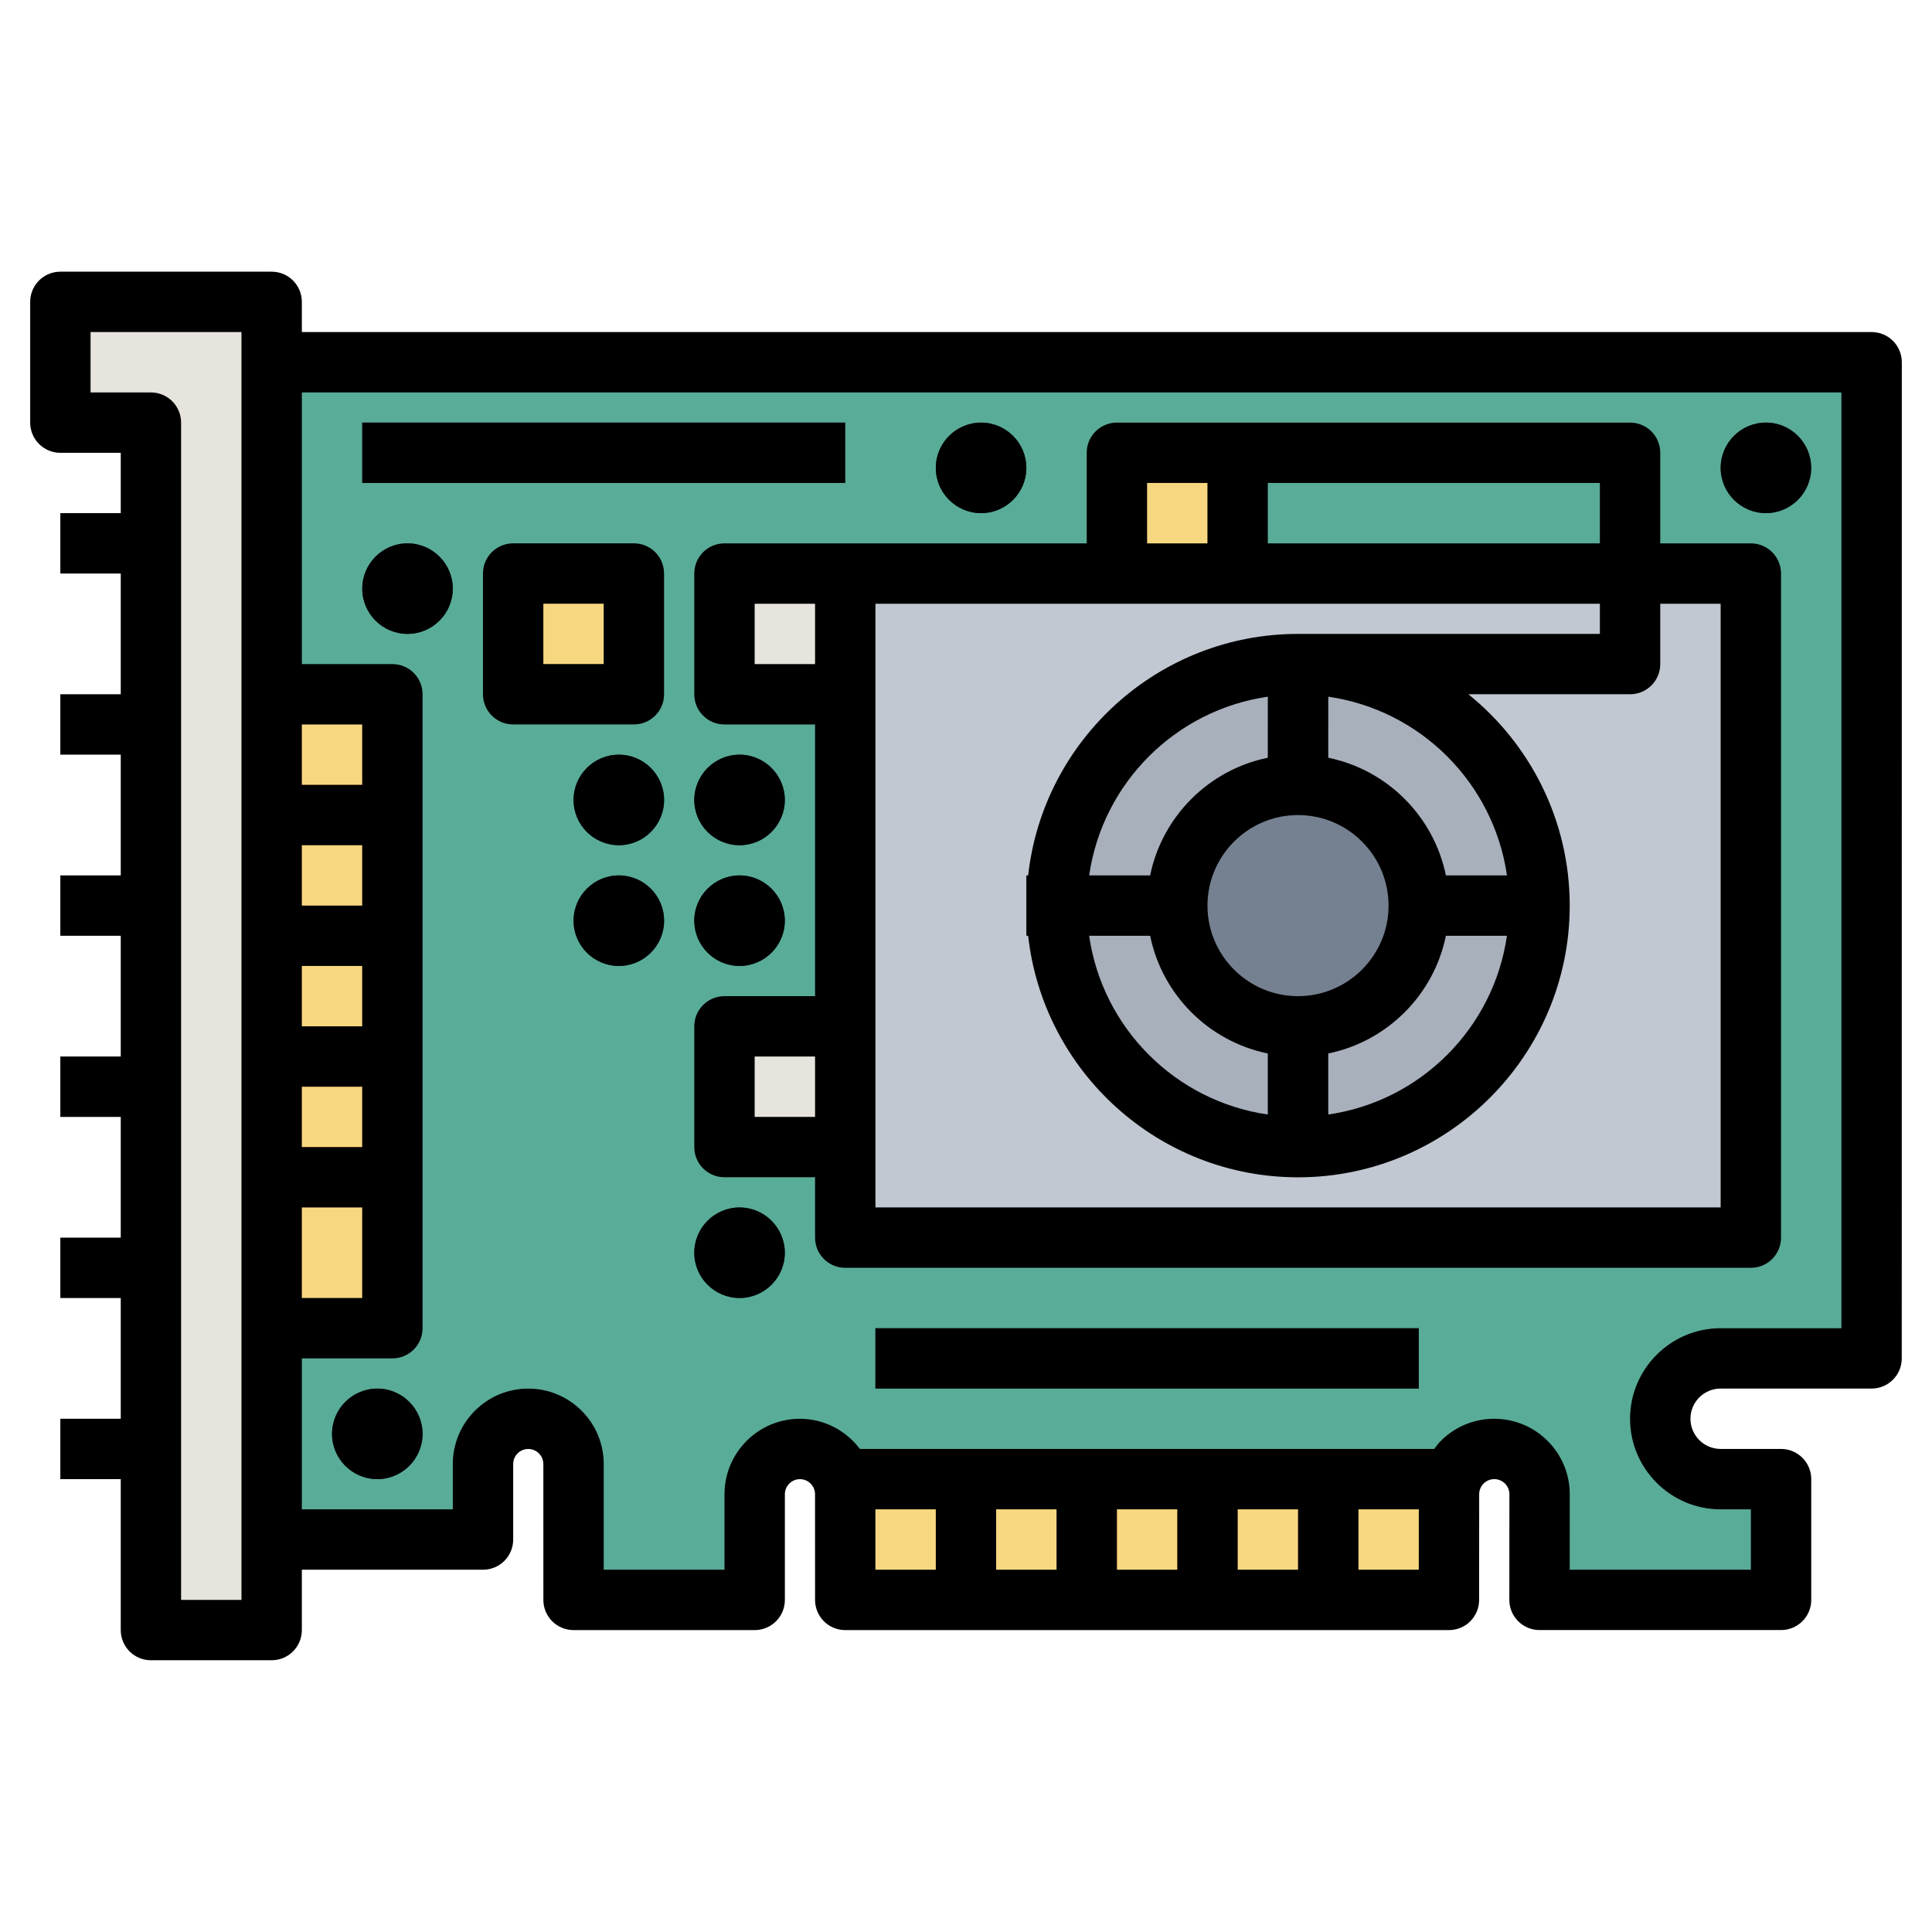 <svg id="Layer_3" enable-background="new 0 0 64 64" height="512" viewBox="0 0 64 64" width="512" xmlns="http://www.w3.org/2000/svg"><g><path d="m9 12h53v33h-5c-1.105 0-2 .895-2 2 0 1.105.895 2 2 2h2v4h-8v-3.5c0-.828-.672-1.5-1.5-1.5-.828 0-1.5.672-1.5 1.5v3.5h-20v-3.5c0-.828-.672-1.5-1.5-1.5-.828 0-1.5.672-1.5 1.5v3.5h-6v-4.5c0-.828-.672-1.5-1.5-1.5-.828 0-1.5.672-1.5 1.5v2.5h-7" fill="#59ac98"/><path d="m28 19h30v22h-30z" fill="#c1c8d1"/><circle cx="43" cy="30" fill="#a8b0bc" r="8"/><path d="m48.092 49h-20.184c.056.157.092.324.092.5v3.5h20v-3.5c0-.176.036-.343.092-.5z" fill="#f7d881"/><path d="m5 54h4v-44h-7v4h3z" fill="#e7e4dd"/><g><path d="m12.499 48.998c-.827 0-1.5-.673-1.5-1.499 0-.827.673-1.5 1.5-1.5.826 0 1.499.673 1.499 1.5 0 .826-.673 1.499-1.499 1.499zm0-1.999c-.276 0-.5.224-.5.5 0 .275.224.499.5.499.275 0 .499-.224.499-.499 0-.276-.224-.5-.499-.5z" fill="#243242"/></g><path d="m51 30c0-.34-.028-.672-.069-1.001h-4.072c-.363-1.401-1.459-2.496-2.86-2.858l.001-4.072c-.329-.041-.661-.069-1-.069s-.672.028-1 .069l-.001 4.073c-1.4.363-2.494 1.457-2.857 2.857h-4.072c-.042.329-.07.661-.07 1.001 0 .339.028.67.069.998h4.072c.362 1.401 1.457 2.497 2.858 2.86l.001 4.073c.328.041.661.069 1 .069s.671-.028 1-.069l-.001-4.072c1.402-.363 2.498-1.459 2.861-2.861h4.072c.04-.328.068-.659.068-.998z" fill="#758190"/><path d="m28 34h-4v4h4" fill="#e7e4dd"/><path d="m28 19h-4v4h4" fill="#e7e4dd"/><g><path d="m24.499 42.998c-.827 0-1.5-.673-1.5-1.499 0-.827.673-1.5 1.5-1.5.826 0 1.499.673 1.499 1.5 0 .826-.673 1.499-1.499 1.499zm0-1.999c-.276 0-.5.224-.5.5 0 .275.224.499.5.499.275 0 .499-.224.499-.499 0-.276-.224-.5-.499-.5z" fill="#243242"/></g><g><path d="m24.499 31.998c-.827 0-1.5-.673-1.5-1.499 0-.827.673-1.5 1.5-1.5.826 0 1.499.673 1.499 1.5 0 .826-.673 1.499-1.499 1.499zm0-1.999c-.276 0-.5.224-.5.5 0 .275.224.499.5.499.275 0 .499-.224.499-.499 0-.276-.224-.5-.499-.5z" fill="#243242"/></g><g><path d="m24.499 27.998c-.827 0-1.5-.673-1.5-1.499 0-.827.673-1.5 1.5-1.5.826 0 1.499.673 1.499 1.5 0 .826-.673 1.499-1.499 1.499zm0-1.999c-.276 0-.5.224-.5.5 0 .275.224.499.5.499.275 0 .499-.224.499-.499 0-.276-.224-.5-.499-.5z" fill="#243242"/></g><g><path d="m20.5 27.998c-.827 0-1.5-.673-1.5-1.499 0-.827.673-1.5 1.5-1.5.826 0 1.499.673 1.499 1.5 0 .826-.673 1.499-1.499 1.499zm0-1.999c-.276 0-.5.224-.5.5 0 .275.224.499.5.499.275 0 .499-.224.499-.499 0-.276-.224-.5-.499-.5z" fill="#243242"/></g><g><path d="m13.5 20.998c-.827 0-1.5-.673-1.5-1.499 0-.827.673-1.5 1.5-1.5.826 0 1.499.673 1.499 1.5 0 .826-.673 1.499-1.499 1.499zm0-1.999c-.276 0-.5.224-.5.5 0 .275.224.499.5.499.275 0 .499-.224.499-.499 0-.276-.224-.5-.499-.5z" fill="#243242"/></g><g><path d="m32.5 16.998c-.827 0-1.5-.673-1.5-1.499 0-.827.673-1.5 1.5-1.5.826 0 1.499.673 1.499 1.5 0 .826-.673 1.499-1.499 1.499zm0-1.999c-.276 0-.5.224-.5.5 0 .275.224.499.5.499.275 0 .499-.224.499-.499 0-.276-.224-.5-.499-.5z" fill="#243242"/></g><g><path d="m20.5 31.998c-.827 0-1.5-.673-1.5-1.499 0-.827.673-1.5 1.5-1.5.826 0 1.499.673 1.499 1.5 0 .826-.673 1.499-1.499 1.499zm0-1.999c-.276 0-.5.224-.5.5 0 .275.224.499.5.499.275 0 .499-.224.499-.499 0-.276-.224-.5-.499-.5z" fill="#243242"/></g><path d="m17 19h4v4h-4z" fill="#f7d881"/><path d="m37 19v-4h4v4" fill="#f7d881"/><g><path d="m31 48.999h1.999v3.999h-1.999z" fill="#e39854"/></g><g><path d="m35 48.999h1.999v3.999h-1.999z" fill="#e39854"/></g><g><path d="m39 48.999h1.999v3.999h-1.999z" fill="#e39854"/></g><g><path d="m43 48.999h1.999v3.999h-1.999z" fill="#e39854"/></g><path d="m9 23h4v21h-4" fill="#f7d881"/><g><path d="m8.999 25.999h3.999v1.999h-3.999z" fill="#e39854"/></g><g><path d="m8.999 29.999h3.999v1.999h-3.999z" fill="#e39854"/></g><g><path d="m8.999 33.999h3.999v1.999h-3.999z" fill="#e39854"/></g><g><path d="m8.999 37.999h3.999v1.999h-3.999z" fill="#e39854"/></g><g><path d="m1.999 16.999h2.999v1.999h-2.999z" fill="#d5cec2"/></g><g><path d="m1.999 22.999h2.999v1.999h-2.999z" fill="#d5cec2"/></g><g><path d="m1.999 28.999h2.999v1.999h-2.999z" fill="#d5cec2"/></g><g><path d="m1.999 34.999h2.999v1.999h-2.999z" fill="#d5cec2"/></g><g><path d="m1.999 40.999h2.999v1.999h-2.999z" fill="#d5cec2"/></g><g><path d="m1.999 46.999h2.999v1.999h-2.999z" fill="#d5cec2"/></g><g><path d="m28.999 43.999h17.999v1.999h-17.999z" fill="#4d5d7a"/></g><g><path d="m11.999 13.999h15.999v1.999h-15.999z" fill="#4d5d7a"/></g><g><path d="m58.499 16.998c-.827 0-1.5-.673-1.5-1.499 0-.827.673-1.5 1.5-1.5.826 0 1.499.673 1.499 1.5 0 .826-.673 1.499-1.499 1.499zm0-1.999c-.276 0-.5.224-.5.5 0 .275.224.499.5.499.275 0 .499-.224.499-.499 0-.276-.224-.5-.499-.5z" fill="#243242"/></g><g><path d="m62.707 11.292c-.187-.188-.442-.292-.707-.292h-52.001v-1c0-.553-.447-1-1-1h-6.999c-.553 0-1 .447-1 1v4c0 .552.447 1 1 1h2v1.999h-2.001v1.999h2.001v4.001h-2.001v1.999h2.001v4.001h-2.001v1.999h2.001v4.001h-2.001v1.999h2.001v4.001h-2.001v1.999h2.001v4.001h-2.001v1.999h2.001v5c0 .553.447 1 1 1h3.999c.553 0 1-.447 1-1v-2l6 .001c0 .001 0 0 .001 0 .265 0 .52-.104.707-.292s.293-.442.293-.708v-2.501c0-.274.224-.499.5-.499.274 0 .499.225.499.5l.001 4.501c0 .552.447.999 1 .999h6c.552 0 1-.447 1-1v-3.501c0-.274.224-.499.5-.499.274 0 .499.225.499.5l.001 3.501c0 .552.447.999 1 .999h19.998c.553 0 1-.447 1-.999l.002-3.502c0-.18.091-.299.146-.354.055-.054.173-.146.354-.146h.001c.275 0 .5.225.5.499l-.002 3.501c0 .266.105.52.293.707.188.188.442.293.707.293h8.001c.552 0 1-.447 1-1v-4c0-.552-.448-1-1-1h-2.002c-.551 0-1-.448-1-1.001 0-.551.449-.999 1-.999h5c.553 0 1-.447 1-.999l.002-32.999c0-.266-.105-.521-.293-.708zm-50.709 26.707h-1.999v-2.001h1.999zm0 1.999v3h-1.999v-3zm0-5.999h-1.999v-2.001h1.999zm0-4h-1.999v-2.001h1.999zm0-4h-1.999v-2h1.999zm-3.999 26.999h-2v-38.998c0-.553-.447-1-.999-1h-2v-2h4.999zm21-3h2.001v2.001h-2.001zm14.001 0v2.001h-2.001v-2.001zm-4 2.001h-2.001v-2.001h2.001zm-4 0h-2.001v-2.001h2.001zm9.999 0v-2.001h2.001l-.001 2.001zm16-8h-4.001c-1.653 0-3 1.347-3 3 0 1.654 1.347 3 3 3h1.002v2h-6.001l.001-2.501c0-1.378-1.122-2.499-2.5-2.499-.001 0-.002 0-.003 0-.667 0-1.293.26-1.765.73-.083.083-.152.177-.222.27h-19.024c-.457-.603-1.174-1-1.987-1-1.379 0-2.499 1.121-2.499 2.499v2.501h-4.001v-3.501c0-1.378-1.122-2.499-2.5-2.499-1.379 0-2.499 1.121-2.499 2.499v1.501l-5.001-.001v-5h2.999c.553 0 1-.447 1-1v-20.999c0-.553-.447-1-1-1h-2.999v-8.999h51z"/><path d="m12.499 45.999c-.827 0-1.5.673-1.5 1.5 0 .826.673 1.499 1.5 1.499.826 0 1.499-.673 1.499-1.499 0-.827-.673-1.5-1.499-1.5z"/><path d="m27.998 18h-3.999c-.553 0-1 .447-1 1v3.999c0 .553.447 1 1 1h3.001v9h-3.001c-.553 0-1 .447-1 1v3.999c0 .553.447 1 1 1h3.001v2c0 .553.447 1 1 1h29.999c.553 0 1-.447 1-1v-21.998c0-.553-.447-1-1-1h-3.001v-3.001c0-.553-.447-1-1-1h-12.999-.001-3.999c-.553 0-1 .447-1 1v3.001h-7.999c-.001 0-.001 0-.002 0zm25 0h-11v-2.001h11zm-14.999-2.001h1.999v2.001h-1.999zm-8.999 4.001h23.998v.998h-9.998v.001c-4.625 0-8.442 3.507-8.941 8h-.06v1.999h.06c.499 4.494 4.316 8.002 8.941 8.002 4.962 0 8.999-4.038 8.999-9.001 0-2.827-1.312-5.35-3.357-7.001h5.356c.553 0 1-.447 1-1v-1.998h2.001v19.998h-27.999zm13.999 12.999c-1.654 0-3-1.346-3-2.999 0-1.654 1.346-3 3-3 1.653 0 2.999 1.346 2.999 3 0 1.653-1.346 2.999-2.999 2.999zm-1-7.898c-1.956.398-3.5 1.942-3.899 3.898h-2.02c.44-3.059 2.861-5.479 5.92-5.92zm-3.899 5.897c.398 1.957 1.942 3.501 3.899 3.9v2.022c-3.06-.441-5.48-2.863-5.92-5.922zm5.899 5.922-.001-2.022c1.957-.399 3.501-1.943 3.899-3.9h2.022c-.44 3.059-2.86 5.481-5.92 5.922zm3.898-7.921c-.399-1.956-1.943-3.5-3.898-3.898l.001-2.022c3.059.44 5.479 2.861 5.92 5.92zm-22.898-7v-1.999h2.001v1.999zm0 14.999v-1.999h2.001v1.999z"/><path d="m24.499 39.999c-.827 0-1.5.673-1.5 1.5 0 .826.673 1.499 1.5 1.499.826 0 1.499-.673 1.499-1.499 0-.827-.673-1.5-1.499-1.5z"/><path d="m24.499 31.999c.826 0 1.499-.673 1.499-1.499 0-.827-.673-1.5-1.499-1.5-.827 0-1.5.673-1.5 1.5 0 .826.673 1.499 1.5 1.499z"/><path d="m24.499 27.999c.826 0 1.499-.673 1.499-1.499 0-.827-.673-1.5-1.499-1.5-.827 0-1.5.673-1.5 1.5 0 .826.673 1.499 1.5 1.499z"/><path d="m20.5 25c-.827 0-1.5.673-1.5 1.5 0 .826.673 1.499 1.5 1.499.826 0 1.499-.673 1.499-1.499 0-.827-.673-1.5-1.499-1.5z"/><path d="m13.5 18c-.827 0-1.5.673-1.5 1.5 0 .826.673 1.499 1.5 1.499.826 0 1.499-.673 1.499-1.499 0-.827-.673-1.5-1.499-1.5z"/><path d="m32.5 16.999c.826 0 1.499-.673 1.499-1.499 0-.827-.673-1.5-1.499-1.5-.827 0-1.5.673-1.5 1.5 0 .826.673 1.499 1.5 1.499z"/><path d="m20.5 29c-.827 0-1.5.673-1.5 1.5 0 .826.673 1.499 1.5 1.499.826 0 1.499-.673 1.499-1.499 0-.827-.673-1.5-1.499-1.5z"/><path d="m21.998 22.998v-3.999c0-.553-.447-1-1-1h-3.999c-.553 0-1 .447-1 1v3.999c0 .553.447 1 1 1h3.999c.553 0 1-.447 1-1zm-2-1h-1.999v-1.999h1.999z"/><path d="m28.999 43.999h17.999v1.999h-17.999z"/><path d="m11.999 13.999h15.999v1.999h-15.999z"/><path d="m58.499 16.998c.826 0 1.499-.673 1.499-1.499 0-.827-.673-1.5-1.499-1.5-.827 0-1.5.673-1.5 1.5 0 .826.673 1.499 1.5 1.499z"/></g></g></svg>